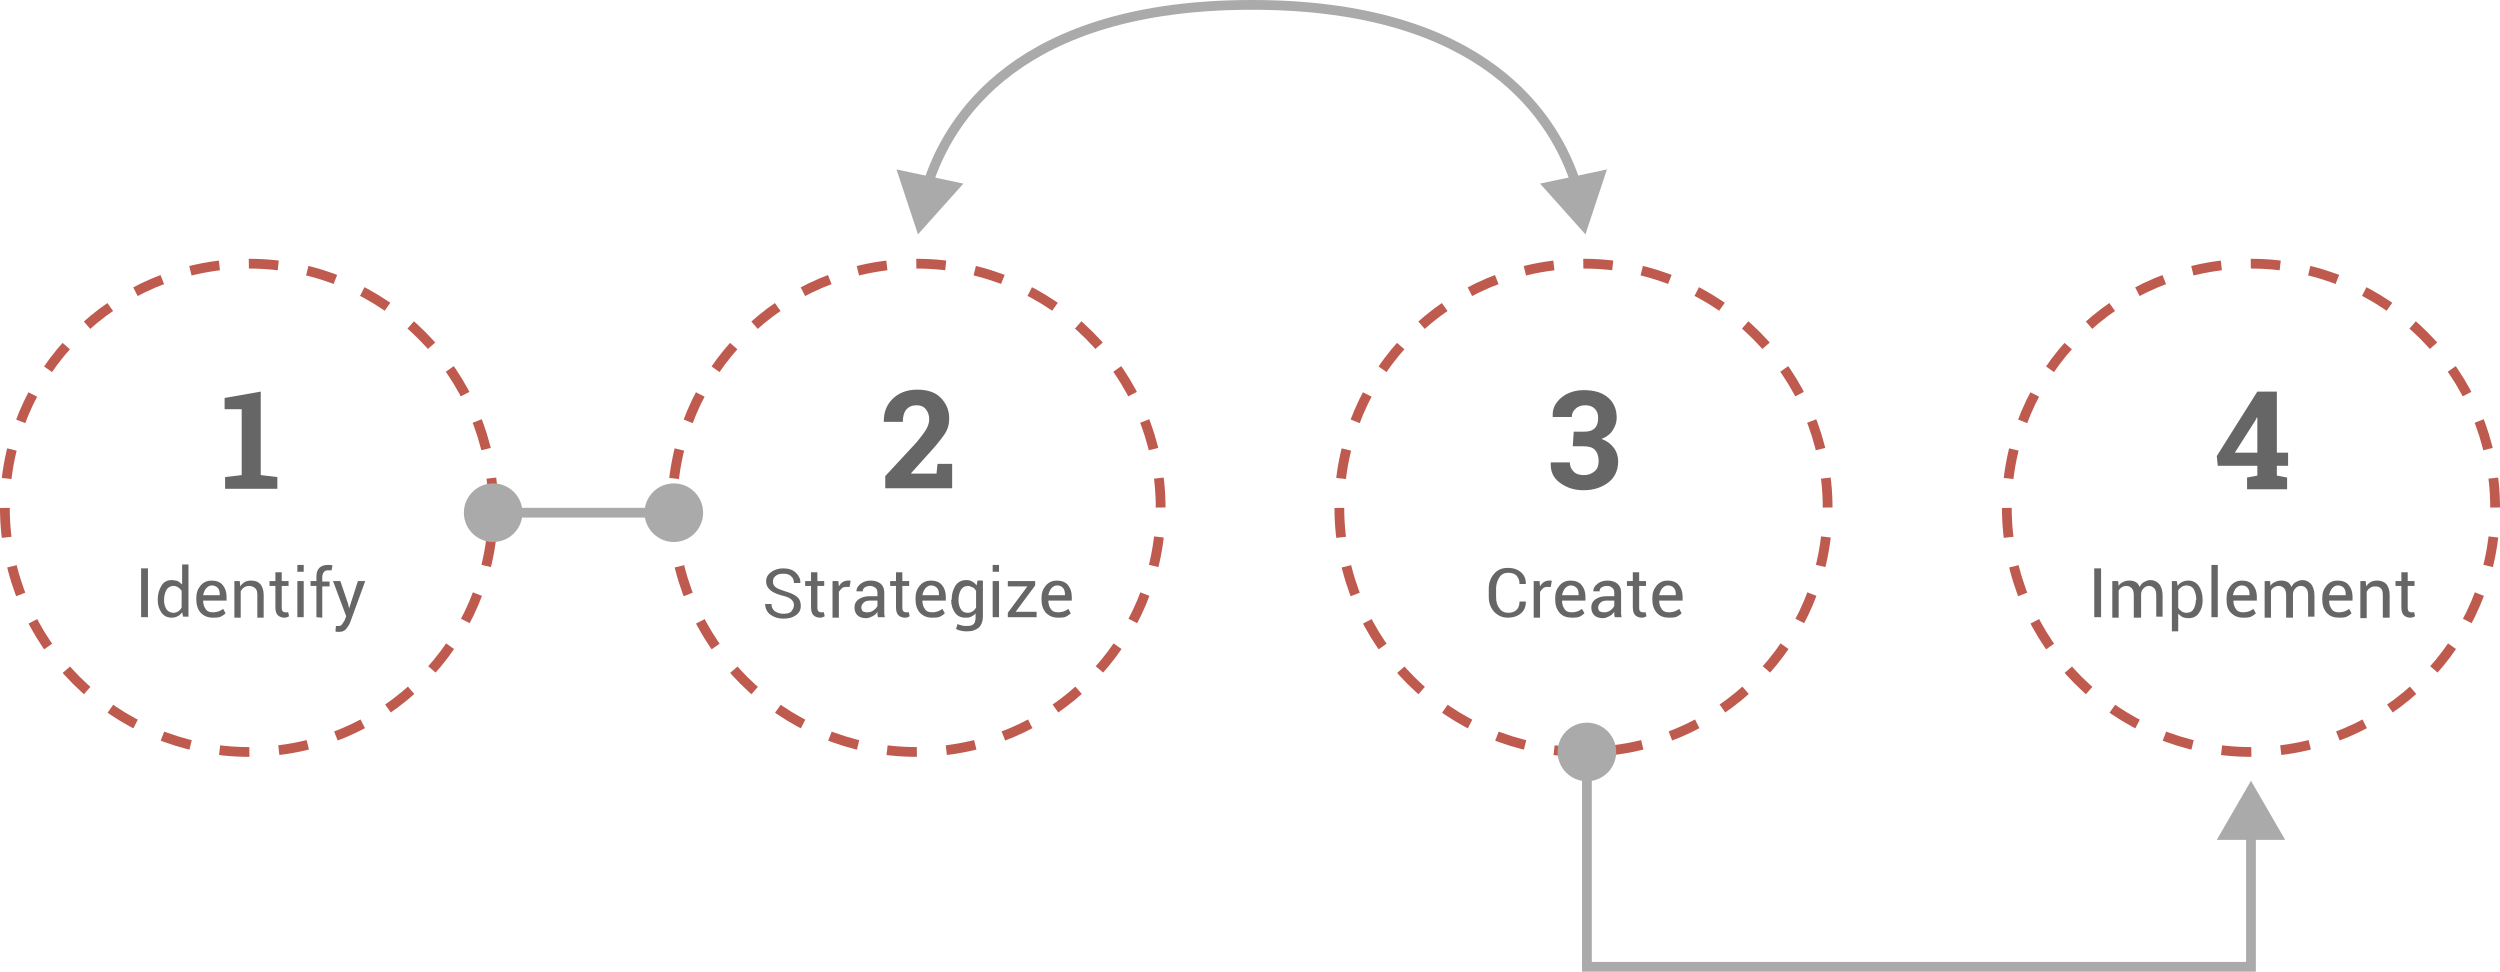 <?xml version="1.0" encoding="utf-8"?>
<!-- Generator: Adobe Illustrator 21.0.0, SVG Export Plug-In . SVG Version: 6.00 Build 0)  -->
<svg version="1.1" id="Layer_1" xmlns="http://www.w3.org/2000/svg" xmlns:xlink="http://www.w3.org/1999/xlink" x="0px" y="0px"
	 viewBox="0 0 512 199" style="enable-background:new 0 0 512 199;" xml:space="preserve">
<style type="text/css">
	.st0{fill:none;stroke:#BF5A4E;stroke-width:2;stroke-miterlimit:10;stroke-dasharray:6.04,6.04;}
	.st1{fill:none;}
	.st2{fill:none;stroke:#AAAAAA;stroke-width:2;stroke-miterlimit:10;}
	.st3{fill:#AAAAAA;}
	.st4{fill:#666666;}
</style>
<g id="Layer_2">
	<g>
		<path class="st0" d="M51,154L51,154c-27.6,0-50-22.4-50-50l0,0c0-27.6,22.4-50,50-50l0,0c27.6,0,50,22.4,50,50l0,0
			C101,131.6,78.6,154,51,154z"/>
	</g>
	<g>
		<path class="st0" d="M187.7,154L187.7,154c-27.6,0-50-22.4-50-50l0,0c0-27.6,22.4-50,50-50l0,0c27.6,0,50,22.4,50,50l0,0
			C237.7,131.6,215.3,154,187.7,154z"/>
	</g>
	<g>
		<path class="st0" d="M324.3,154L324.3,154c-27.6,0-50-22.4-50-50l0,0c0-27.6,22.4-50,50-50l0,0c27.6,0,50,22.4,50,50l0,0
			C374.3,131.6,351.9,154,324.3,154z"/>
	</g>
	<g>
		<path class="st0" d="M461,154L461,154c-27.6,0-50-22.4-50-50l0,0c0-27.6,22.4-50,50-50l0,0c27.6,0,50,22.4,50,50l0,0
			C511,131.6,488.6,154,461,154z"/>
	</g>
	<g>
		<line class="st1" x1="101" y1="105" x2="138" y2="105"/>
		<g>
			<line class="st2" x1="101" y1="105" x2="138" y2="105"/>
			<g>
				<circle class="st3" cx="101" cy="105" r="6"/>
			</g>
			<g>
				<circle class="st3" cx="138" cy="105" r="6"/>
			</g>
		</g>
	</g>
	<g>
		<g>
			<polyline class="st2" points="325,154 325,198 461,198 461,170 			"/>
			<g>
				<circle class="st3" cx="325" cy="154" r="6"/>
			</g>
			<g>
				<polygon class="st3" points="468,172 461,159.9 454,172 				"/>
			</g>
		</g>
	</g>
	<g>
		<g>
			<path class="st4" d="M30.3,126.4h-1.4v-10h1.4V126.4z"/>
			<path class="st4" d="M32.3,122.8c0-1.2,0.3-2.1,0.8-2.9s1.2-1.1,2.1-1.1c0.4,0,0.8,0.1,1.2,0.2c0.3,0.2,0.6,0.4,0.9,0.7v-4.1h1.3
				v10.7h-1.1l-0.2-0.9c-0.2,0.3-0.5,0.6-0.9,0.8s-0.8,0.3-1.2,0.3c-0.9,0-1.6-0.3-2.1-1c-0.5-0.7-0.8-1.5-0.8-2.6L32.3,122.8
				L32.3,122.8z M33.6,123c0,0.7,0.2,1.3,0.5,1.8c0.3,0.4,0.8,0.7,1.4,0.7c0.4,0,0.7-0.1,1-0.3c0.3-0.2,0.5-0.4,0.7-0.8V121
				c-0.2-0.3-0.4-0.5-0.7-0.7c-0.3-0.2-0.6-0.3-1-0.3c-0.6,0-1.1,0.3-1.4,0.8s-0.5,1.2-0.5,2.1L33.6,123L33.6,123z"/>
			<path class="st4" d="M43.6,126.5c-1,0-1.8-0.3-2.5-1c-0.6-0.7-0.9-1.6-0.9-2.7v-0.3c0-1.1,0.3-1.9,0.9-2.6c0.6-0.7,1.4-1,2.2-1
				c1,0,1.8,0.3,2.3,0.9s0.8,1.4,0.8,2.4v0.8h-4.8l0,0c0,0.7,0.2,1.3,0.5,1.7c0.3,0.5,0.8,0.7,1.5,0.7c0.5,0,0.9-0.1,1.2-0.2
				s0.6-0.3,0.9-0.5l0.5,0.9c-0.3,0.3-0.6,0.5-1,0.7C44.7,126.5,44.2,126.5,43.6,126.5z M43.4,119.9c-0.5,0-0.8,0.2-1.2,0.6
				c-0.3,0.4-0.5,0.9-0.6,1.4l0,0h3.4v-0.2c0-0.5-0.1-1-0.4-1.3S43.9,119.9,43.4,119.9z"/>
			<path class="st4" d="M49.1,119l0.1,1.1c0.2-0.4,0.6-0.7,0.9-0.9c0.4-0.2,0.8-0.3,1.3-0.3c0.8,0,1.4,0.2,1.9,0.7
				c0.4,0.5,0.7,1.2,0.7,2.2v4.7h-1.3v-4.6c0-0.7-0.1-1.1-0.4-1.4S51.5,120,51,120c-0.4,0-0.7,0.1-1,0.3c-0.3,0.2-0.5,0.4-0.7,0.8
				v5.4h-1.3V119L49.1,119L49.1,119z"/>
			<path class="st4" d="M57.7,117.2v1.8h1.4v1h-1.4v4.5c0,0.3,0.1,0.6,0.2,0.7c0.1,0.1,0.3,0.2,0.6,0.2c0.1,0,0.2,0,0.3,0
				c0.1,0,0.2,0,0.2-0.1l0.2,0.9c-0.1,0.1-0.2,0.1-0.4,0.2c-0.2,0.1-0.4,0.1-0.6,0.1c-0.5,0-1-0.2-1.3-0.5c-0.3-0.3-0.5-0.8-0.5-1.6
				V120h-1.2v-1h1.2v-1.8C56.3,117.2,57.7,117.2,57.7,117.2z"/>
			<path class="st4" d="M62.2,117.1h-1.3v-1.4h1.3V117.1z M62.2,126.4h-1.3V119h1.3V126.4z"/>
			<path class="st4" d="M64.8,126.4V120h-1.2v-1h1.2v-0.9c0-0.8,0.2-1.4,0.6-1.8s1-0.6,1.7-0.6c0.2,0,0.3,0,0.5,0
				c0.2,0,0.3,0.1,0.5,0.1l-0.2,1c-0.1,0-0.2,0-0.3,0s-0.2,0-0.4,0c-0.4,0-0.7,0.1-0.9,0.4s-0.3,0.6-0.3,1v0.9h1.5v1h-1.5v6.4
				L64.8,126.4L64.8,126.4z"/>
			<path class="st4" d="M71.3,123.7l0.2,0.9h0l1.8-5.6h1.5l-3.1,8.5c-0.2,0.5-0.5,0.9-0.8,1.3s-0.8,0.6-1.4,0.6c-0.1,0-0.2,0-0.4,0
				c-0.2,0-0.3,0-0.4-0.1l0.1-1.1c0,0,0.1,0,0.2,0s0.3,0,0.4,0c0.3,0,0.5-0.1,0.7-0.4c0.2-0.3,0.3-0.5,0.5-0.8l0.3-0.8l-2.7-7.2h1.5
				L71.3,123.7z"/>
		</g>
		<g>
			<path class="st4" d="M312.5,123.2L312.5,123.2c0,1-0.3,1.8-1,2.4c-0.7,0.6-1.6,0.9-2.7,0.9c-1.1,0-2-0.4-2.8-1.2
				c-0.7-0.8-1.1-1.8-1.1-3v-1.8c0-1.2,0.4-2.2,1.1-3c0.7-0.8,1.6-1.2,2.8-1.2c1.1,0,2,0.3,2.7,0.9c0.7,0.6,1,1.4,1,2.4l0,0h-1.3
				c0-0.7-0.2-1.2-0.6-1.7c-0.4-0.4-1-0.6-1.7-0.6c-0.8,0-1.4,0.3-1.8,0.9c-0.4,0.6-0.7,1.4-0.7,2.3v1.8c0,0.9,0.2,1.7,0.7,2.3
				c0.4,0.6,1,0.9,1.8,0.9c0.7,0,1.3-0.2,1.7-0.6s0.6-1,0.6-1.7L312.5,123.2L312.5,123.2z"/>
			<path class="st4" d="M317.6,120.2l-0.7,0c-0.4,0-0.7,0.1-0.9,0.3c-0.2,0.2-0.4,0.4-0.6,0.7v5.3h-1.3V119h1.2l0.1,1.1
				c0.2-0.4,0.5-0.7,0.8-0.9c0.3-0.2,0.7-0.3,1.1-0.3c0.1,0,0.2,0,0.3,0c0.1,0,0.2,0,0.2,0.1L317.6,120.2z"/>
			<path class="st4" d="M321.9,126.5c-1,0-1.9-0.3-2.5-1s-0.9-1.6-0.9-2.7v-0.3c0-1.1,0.3-1.9,0.9-2.6c0.6-0.7,1.4-1,2.2-1
				c1,0,1.8,0.3,2.3,0.9c0.5,0.6,0.8,1.4,0.8,2.4v0.8h-4.8l0,0c0,0.7,0.2,1.3,0.5,1.7c0.3,0.5,0.8,0.7,1.5,0.7
				c0.5,0,0.9-0.1,1.2-0.2c0.3-0.1,0.6-0.3,0.9-0.5l0.5,0.9c-0.3,0.3-0.6,0.5-1,0.7C323,126.5,322.5,126.5,321.9,126.5z
				 M321.7,119.9c-0.5,0-0.8,0.2-1.2,0.6c-0.3,0.4-0.5,0.9-0.6,1.4l0,0h3.4v-0.2c0-0.5-0.1-1-0.4-1.3
				C322.6,120.1,322.2,119.9,321.7,119.9z"/>
			<path class="st4" d="M330.7,126.4c0-0.2-0.1-0.4-0.1-0.6c0-0.2,0-0.3,0-0.5c-0.3,0.4-0.6,0.7-1,0.9s-0.8,0.4-1.3,0.4
				c-0.8,0-1.4-0.2-1.8-0.6c-0.4-0.4-0.6-0.9-0.6-1.6c0-0.7,0.3-1.3,0.9-1.7c0.6-0.4,1.3-0.6,2.3-0.6h1.5v-0.7c0-0.4-0.1-0.8-0.4-1
				c-0.3-0.3-0.6-0.4-1.1-0.4c-0.4,0-0.8,0.1-1.1,0.3c-0.3,0.2-0.4,0.5-0.4,0.8h-1.3l0,0c0-0.5,0.2-1,0.8-1.5
				c0.5-0.4,1.2-0.7,2.1-0.7c0.8,0,1.5,0.2,2,0.6c0.5,0.4,0.8,1,0.8,1.8v3.6c0,0.3,0,0.5,0,0.8s0.1,0.5,0.1,0.7L330.7,126.4
				L330.7,126.4z M328.5,125.4c0.5,0,0.9-0.1,1.3-0.4s0.6-0.5,0.8-0.9V123h-1.5c-0.5,0-1,0.1-1.3,0.4c-0.3,0.3-0.5,0.6-0.5,1
				c0,0.3,0.1,0.6,0.3,0.8C327.8,125.3,328.1,125.4,328.5,125.4z"/>
			<path class="st4" d="M335.7,117.2v1.8h1.4v1h-1.4v4.5c0,0.3,0.1,0.6,0.2,0.7c0.1,0.1,0.3,0.2,0.6,0.2c0.1,0,0.2,0,0.3,0
				c0.1,0,0.2,0,0.2-0.1l0.2,0.9c-0.1,0.1-0.2,0.1-0.4,0.2c-0.2,0.1-0.4,0.1-0.6,0.1c-0.5,0-1-0.2-1.3-0.5c-0.3-0.3-0.5-0.8-0.5-1.6
				V120h-1.2v-1h1.2v-1.8C334.3,117.2,335.7,117.2,335.7,117.2z"/>
			<path class="st4" d="M341.8,126.5c-1,0-1.9-0.3-2.5-1s-0.9-1.6-0.9-2.7v-0.3c0-1.1,0.3-1.9,0.9-2.6c0.6-0.7,1.4-1,2.2-1
				c1,0,1.8,0.3,2.3,0.9c0.5,0.6,0.8,1.4,0.8,2.4v0.8h-4.8l0,0c0,0.7,0.2,1.3,0.5,1.7c0.3,0.5,0.8,0.7,1.5,0.7
				c0.5,0,0.9-0.1,1.2-0.2c0.3-0.1,0.6-0.3,0.9-0.5l0.5,0.9c-0.3,0.3-0.6,0.5-1,0.7C342.9,126.5,342.4,126.5,341.8,126.5z
				 M341.6,119.9c-0.5,0-0.8,0.2-1.2,0.6c-0.3,0.4-0.5,0.9-0.6,1.4l0,0h3.4v-0.2c0-0.5-0.1-1-0.4-1.3
				C342.6,120.1,342.1,119.9,341.6,119.9z"/>
		</g>
		<g>
			<path class="st4" d="M430.3,126.4h-1.4v-10h1.4V126.4z"/>
			<path class="st4" d="M433.8,119l0.1,1c0.2-0.4,0.5-0.6,0.9-0.8c0.4-0.2,0.8-0.3,1.3-0.3s0.9,0.1,1.3,0.3c0.4,0.2,0.6,0.6,0.8,1
				c0.2-0.4,0.5-0.8,0.9-1s0.8-0.4,1.3-0.4c0.8,0,1.3,0.3,1.8,0.8c0.4,0.5,0.7,1.3,0.7,2.3v4.4h-1.3V122c0-0.7-0.1-1.2-0.4-1.5
				c-0.3-0.3-0.6-0.5-1.1-0.5c-0.5,0-0.8,0.2-1.1,0.5c-0.3,0.3-0.5,0.7-0.5,1.2v0.1v4.7H437V122c0-0.7-0.1-1.2-0.4-1.5
				s-0.6-0.5-1.1-0.5c-0.4,0-0.7,0.1-1,0.3c-0.3,0.2-0.5,0.4-0.6,0.7v5.5h-1.3V119L433.8,119L433.8,119z"/>
			<path class="st4" d="M451.1,123c0,1.1-0.3,1.9-0.8,2.6c-0.5,0.7-1.2,1-2.1,1c-0.5,0-0.9-0.1-1.2-0.2c-0.3-0.2-0.6-0.4-0.9-0.7
				v3.6h-1.3V119h1l0.2,1c0.2-0.4,0.5-0.6,0.9-0.8c0.4-0.2,0.8-0.3,1.3-0.3c0.9,0,1.6,0.4,2.1,1.1c0.5,0.7,0.8,1.7,0.8,2.9V123z
				 M449.8,122.8c0-0.8-0.2-1.5-0.5-2.1c-0.3-0.5-0.8-0.8-1.5-0.8c-0.4,0-0.7,0.1-1,0.3s-0.5,0.4-0.7,0.7v3.6
				c0.2,0.3,0.4,0.5,0.7,0.7c0.3,0.2,0.6,0.3,1,0.3c0.6,0,1.1-0.2,1.4-0.7s0.5-1.1,0.5-1.8L449.8,122.8L449.8,122.8z"/>
			<path class="st4" d="M454.2,126.4h-1.3v-10.7h1.3V126.4z"/>
			<path class="st4" d="M459.4,126.5c-1,0-1.8-0.3-2.5-1s-0.9-1.6-0.9-2.7v-0.3c0-1.1,0.3-1.9,0.9-2.6c0.6-0.7,1.4-1,2.2-1
				c1,0,1.8,0.3,2.3,0.9c0.5,0.6,0.8,1.4,0.8,2.4v0.8h-4.8l0,0c0,0.7,0.2,1.3,0.5,1.7c0.3,0.5,0.8,0.7,1.5,0.7
				c0.5,0,0.9-0.1,1.2-0.2s0.6-0.3,0.9-0.5l0.5,0.9c-0.3,0.3-0.6,0.5-1,0.7C460.5,126.5,460,126.5,459.4,126.5z M459.1,119.9
				c-0.5,0-0.8,0.2-1.2,0.6c-0.3,0.4-0.5,0.9-0.6,1.4l0,0h3.4v-0.2c0-0.5-0.1-1-0.4-1.3C460.1,120.1,459.7,119.9,459.1,119.9z"/>
			<path class="st4" d="M464.9,119l0.1,1c0.2-0.4,0.5-0.6,0.9-0.8c0.4-0.2,0.8-0.3,1.3-0.3s0.9,0.1,1.3,0.3c0.4,0.2,0.6,0.6,0.8,1
				c0.2-0.4,0.5-0.8,0.9-1s0.8-0.4,1.3-0.4c0.8,0,1.3,0.3,1.8,0.8c0.4,0.5,0.7,1.3,0.7,2.3v4.4h-1.3V122c0-0.7-0.1-1.2-0.4-1.5
				c-0.2-0.3-0.6-0.5-1.1-0.5c-0.5,0-0.8,0.2-1.1,0.5c-0.3,0.3-0.5,0.7-0.5,1.2v0.1v4.7h-1.4V122c0-0.7-0.1-1.2-0.4-1.5
				s-0.6-0.5-1.1-0.5c-0.4,0-0.7,0.1-1,0.3c-0.3,0.2-0.5,0.4-0.6,0.7v5.5h-1.3V119L464.9,119L464.9,119z"/>
			<path class="st4" d="M479,126.5c-1,0-1.9-0.3-2.5-1s-0.9-1.6-0.9-2.7v-0.3c0-1.1,0.3-1.9,0.9-2.6c0.6-0.7,1.4-1,2.2-1
				c1,0,1.8,0.3,2.3,0.9c0.5,0.6,0.8,1.4,0.8,2.4v0.8H477l0,0c0,0.7,0.2,1.3,0.5,1.7c0.3,0.5,0.8,0.7,1.5,0.7c0.5,0,0.9-0.1,1.2-0.2
				s0.6-0.3,0.9-0.5l0.5,0.9c-0.3,0.3-0.6,0.5-1,0.7C480.1,126.5,479.6,126.5,479,126.5z M478.8,119.9c-0.5,0-0.8,0.2-1.2,0.6
				c-0.3,0.4-0.5,0.9-0.6,1.4l0,0h3.4v-0.2c0-0.5-0.1-1-0.4-1.3C479.8,120.1,479.3,119.9,478.8,119.9z"/>
			<path class="st4" d="M484.5,119l0.1,1.1c0.2-0.4,0.6-0.7,0.9-0.9c0.4-0.2,0.8-0.3,1.3-0.3c0.8,0,1.4,0.2,1.9,0.7
				c0.4,0.5,0.7,1.2,0.7,2.2v4.7H488v-4.6c0-0.7-0.1-1.1-0.4-1.4s-0.6-0.4-1.2-0.4c-0.4,0-0.7,0.1-1,0.3c-0.3,0.2-0.5,0.4-0.7,0.8
				v5.4h-1.3V119L484.5,119L484.5,119z"/>
			<path class="st4" d="M493.1,117.2v1.8h1.4v1h-1.4v4.5c0,0.3,0.1,0.6,0.2,0.7c0.1,0.1,0.3,0.2,0.6,0.2c0.1,0,0.2,0,0.3,0
				c0.1,0,0.2,0,0.2-0.1l0.2,0.9c-0.1,0.1-0.2,0.1-0.4,0.2c-0.2,0.1-0.4,0.1-0.6,0.1c-0.5,0-1-0.2-1.3-0.5c-0.3-0.3-0.5-0.8-0.5-1.6
				V120h-1.2v-1h1.2v-1.8C491.7,117.2,493.1,117.2,493.1,117.2z"/>
		</g>
		<g>
			<path class="st4" d="M162.6,123.9c0-0.5-0.2-0.8-0.5-1.1s-0.9-0.6-1.8-0.8c-1.1-0.3-1.9-0.6-2.5-1.1c-0.6-0.5-0.9-1.1-0.9-1.8
				c0-0.8,0.3-1.4,1-1.9c0.6-0.5,1.5-0.8,2.5-0.8c1.1,0,2,0.3,2.6,0.9c0.6,0.6,1,1.3,0.9,2.1l0,0h-1.3c0-0.6-0.2-1.1-0.6-1.4
				c-0.4-0.4-0.9-0.5-1.7-0.5c-0.7,0-1.2,0.2-1.5,0.5c-0.4,0.3-0.5,0.7-0.5,1.2c0,0.4,0.2,0.8,0.6,1.1c0.4,0.3,1,0.5,1.9,0.8
				c1,0.3,1.8,0.6,2.4,1.1s0.8,1.1,0.8,1.9c0,0.8-0.3,1.4-1,1.9c-0.7,0.5-1.5,0.7-2.6,0.7c-1,0-1.9-0.3-2.6-0.8s-1.1-1.3-1.1-2.2
				l0,0h1.3c0,0.6,0.2,1.1,0.7,1.5c0.5,0.3,1.1,0.5,1.7,0.5c0.7,0,1.2-0.1,1.6-0.4C162.4,124.8,162.6,124.4,162.6,123.9z"/>
			<path class="st4" d="M167.4,117.2v1.8h1.4v1h-1.4v4.5c0,0.3,0.1,0.6,0.2,0.7c0.1,0.1,0.3,0.2,0.6,0.2c0.1,0,0.2,0,0.3,0
				c0.1,0,0.2,0,0.2-0.1l0.2,0.9c-0.1,0.1-0.2,0.1-0.4,0.2c-0.2,0.1-0.4,0.1-0.6,0.1c-0.5,0-1-0.2-1.3-0.5c-0.3-0.3-0.5-0.8-0.5-1.6
				V120h-1.2v-1h1.2v-1.8C166.1,117.2,167.4,117.2,167.4,117.2z"/>
			<path class="st4" d="M174,120.2l-0.7,0c-0.4,0-0.7,0.1-0.9,0.3c-0.2,0.2-0.4,0.4-0.6,0.7v5.3h-1.3V119h1.2l0.1,1.1
				c0.2-0.4,0.5-0.7,0.8-0.9c0.3-0.2,0.7-0.3,1.1-0.3c0.1,0,0.2,0,0.3,0c0.1,0,0.2,0,0.2,0.1L174,120.2z"/>
			<path class="st4" d="M179.8,126.4c0-0.2-0.1-0.4-0.1-0.6s0-0.3,0-0.5c-0.2,0.4-0.6,0.7-1,0.9s-0.8,0.4-1.3,0.4
				c-0.8,0-1.4-0.2-1.8-0.6c-0.4-0.4-0.6-0.9-0.6-1.6c0-0.7,0.3-1.3,0.9-1.7c0.6-0.4,1.3-0.6,2.3-0.6h1.5v-0.7c0-0.4-0.1-0.8-0.4-1
				s-0.6-0.4-1.1-0.4c-0.4,0-0.8,0.1-1.1,0.3c-0.3,0.2-0.4,0.5-0.4,0.8h-1.3l0,0c0-0.5,0.2-1,0.8-1.5c0.5-0.4,1.2-0.7,2.1-0.7
				c0.8,0,1.5,0.2,2,0.6c0.5,0.4,0.8,1,0.8,1.8v3.6c0,0.3,0,0.5,0,0.8s0.1,0.5,0.1,0.7L179.8,126.4L179.8,126.4z M177.6,125.4
				c0.5,0,0.9-0.1,1.3-0.4s0.6-0.5,0.8-0.9V123h-1.5c-0.5,0-1,0.1-1.3,0.4c-0.3,0.3-0.5,0.6-0.5,1c0,0.3,0.1,0.6,0.3,0.8
				C176.9,125.3,177.2,125.4,177.6,125.4z"/>
			<path class="st4" d="M184.8,117.2v1.8h1.4v1h-1.4v4.5c0,0.3,0.1,0.6,0.2,0.7c0.1,0.1,0.3,0.2,0.6,0.2c0.1,0,0.2,0,0.3,0
				c0.1,0,0.2,0,0.2-0.1l0.2,0.9c-0.1,0.1-0.2,0.1-0.4,0.2c-0.2,0.1-0.4,0.1-0.6,0.1c-0.5,0-1-0.2-1.3-0.5c-0.3-0.3-0.5-0.8-0.5-1.6
				V120h-1.2v-1h1.2v-1.8C183.4,117.2,184.8,117.2,184.8,117.2z"/>
			<path class="st4" d="M190.9,126.5c-1,0-1.8-0.3-2.5-1c-0.6-0.7-0.9-1.6-0.9-2.7v-0.3c0-1.1,0.3-1.9,0.9-2.6c0.6-0.7,1.4-1,2.2-1
				c1,0,1.8,0.3,2.3,0.9s0.8,1.4,0.8,2.4v0.8h-4.8l0,0c0,0.7,0.2,1.3,0.5,1.7c0.3,0.5,0.8,0.7,1.5,0.7c0.5,0,0.9-0.1,1.2-0.2
				s0.6-0.3,0.9-0.5l0.5,0.9c-0.3,0.3-0.6,0.5-1,0.7C192,126.5,191.5,126.5,190.9,126.5z M190.7,119.9c-0.5,0-0.8,0.2-1.2,0.6
				c-0.3,0.4-0.5,0.9-0.6,1.4l0,0h3.4v-0.2c0-0.5-0.1-1-0.4-1.3S191.2,119.9,190.7,119.9z"/>
			<path class="st4" d="M194.9,122.8c0-1.2,0.3-2.1,0.8-2.9c0.5-0.7,1.2-1.1,2.2-1.1c0.5,0,0.9,0.1,1.2,0.3c0.4,0.2,0.7,0.5,0.9,0.8
				l0.2-1h1.1v7.4c0,0.9-0.3,1.7-0.8,2.2c-0.6,0.5-1.3,0.8-2.4,0.8c-0.4,0-0.7,0-1.2-0.1s-0.8-0.2-1.1-0.4l0.3-1
				c0.2,0.1,0.5,0.2,0.9,0.3c0.3,0.1,0.7,0.1,1,0.1c0.7,0,1.1-0.1,1.4-0.4c0.3-0.3,0.4-0.8,0.4-1.4v-0.8c-0.2,0.3-0.5,0.5-0.9,0.7
				s-0.7,0.2-1.2,0.2c-0.9,0-1.6-0.3-2.1-1s-0.8-1.5-0.8-2.6L194.9,122.8L194.9,122.8z M196.3,123c0,0.7,0.2,1.3,0.5,1.8
				s0.8,0.7,1.4,0.7c0.4,0,0.7-0.1,1-0.3s0.5-0.4,0.7-0.8V121c-0.2-0.3-0.4-0.6-0.7-0.7s-0.6-0.3-1-0.3c-0.6,0-1.1,0.3-1.4,0.8
				c-0.3,0.5-0.5,1.2-0.5,2.1L196.3,123L196.3,123z"/>
			<path class="st4" d="M204.6,117.1h-1.3v-1.4h1.3V117.1z M204.6,126.4h-1.3V119h1.3V126.4z"/>
			<path class="st4" d="M208,125.3h4.3v1.1h-5.9v-0.9l4-5.4h-4V119h5.6v0.9L208,125.3z"/>
			<path class="st4" d="M216.7,126.5c-1,0-1.8-0.3-2.5-1c-0.6-0.7-0.9-1.6-0.9-2.7v-0.3c0-1.1,0.3-1.9,0.9-2.6c0.6-0.7,1.4-1,2.2-1
				c1,0,1.8,0.3,2.3,0.9s0.8,1.4,0.8,2.4v0.8h-4.8l0,0c0,0.7,0.2,1.3,0.5,1.7c0.3,0.5,0.8,0.7,1.5,0.7c0.5,0,0.9-0.1,1.2-0.2
				s0.6-0.3,0.9-0.5l0.5,0.9c-0.3,0.3-0.6,0.5-1,0.7C217.8,126.5,217.3,126.5,216.7,126.5z M216.5,119.9c-0.5,0-0.8,0.2-1.2,0.6
				c-0.3,0.4-0.5,0.9-0.6,1.4l0,0h3.4v-0.2c0-0.5-0.1-1-0.4-1.3S217.1,119.9,216.5,119.9z"/>
		</g>
		<g>
			<path class="st4" d="M46.1,97.7l3.4-0.4V83.8H46v-2.3l7.4-1.3v17.1l3.4,0.4v2.4H46.1V97.7z"/>
		</g>
		<g>
			<path class="st4" d="M322.3,88.4h2.2c0.9,0,1.6-0.2,2.1-0.7c0.5-0.5,0.7-1.2,0.7-2.1c0-0.8-0.2-1.4-0.7-1.9
				c-0.5-0.5-1.1-0.7-2-0.7c-0.7,0-1.4,0.2-1.9,0.7c-0.5,0.4-0.8,1-0.8,1.7h-3.9l0-0.1c-0.1-1.6,0.5-2.8,1.8-3.9
				c1.2-1,2.8-1.5,4.6-1.5c2.1,0,3.7,0.5,4.9,1.5c1.2,1,1.8,2.4,1.8,4.2c0,0.9-0.3,1.7-0.8,2.5s-1.3,1.4-2.3,1.8
				c1.1,0.4,1.9,1,2.5,1.8c0.6,0.8,0.9,1.8,0.9,2.8c0,1.8-0.7,3.3-2,4.3s-3,1.6-5.1,1.6c-1.9,0-3.4-0.5-4.8-1.5s-2-2.4-1.9-4.1
				l0-0.1h3.9c0,0.8,0.3,1.4,0.8,1.9s1.2,0.7,2.1,0.7c0.9,0,1.6-0.3,2.2-0.8s0.8-1.2,0.8-2.1c0-1-0.3-1.8-0.8-2.3
				c-0.5-0.5-1.3-0.7-2.3-0.7h-2.2L322.3,88.4L322.3,88.4z"/>
		</g>
		<g>
			<path class="st4" d="M466.3,92.7h2.3v2.7h-2.3v2l2.1,0.4v2.4h-8.2v-2.4l2.1-0.4v-2h-8.1l-0.2-2l8.3-13.2h4L466.3,92.7L466.3,92.7
				z M457.7,92.7h4.6v-7.2l-0.1,0l-0.3,0.6L457.7,92.7z"/>
		</g>
		<g>
			<path class="st4" d="M181.3,100.1v-2.6l6.4-6.9c0.9-1.1,1.6-2,2-2.7c0.4-0.7,0.6-1.4,0.6-2c0-0.8-0.2-1.5-0.7-2.1
				s-1.1-0.8-1.9-0.8c-0.9,0-1.6,0.3-2.1,0.9s-0.7,1.5-0.7,2.5H181l0-0.1c0-1.8,0.5-3.3,1.8-4.6c1.2-1.2,2.9-1.9,5-1.9
				c2.1,0,3.7,0.5,4.8,1.6s1.8,2.5,1.8,4.3c0,1.2-0.3,2.3-1,3.3c-0.7,1-1.8,2.4-3.3,4l-3.5,3.9l0,0.1h5.2l0.2-2h3v5H181.3z"/>
		</g>
	</g>
	<g>
		<g>
			<path class="st2" d="M189.9,38.1C194.2,24.3,208.5,1,256.4,1c47.8,0,62.2,23.3,66.5,37.1"/>
			<g>
				<polygon class="st3" points="197.3,37.6 188,48 183.6,34.7 				"/>
			</g>
			<g>
				<polygon class="st3" points="315.4,37.6 324.7,48 329.1,34.7 				"/>
			</g>
		</g>
	</g>
</g>
</svg>

